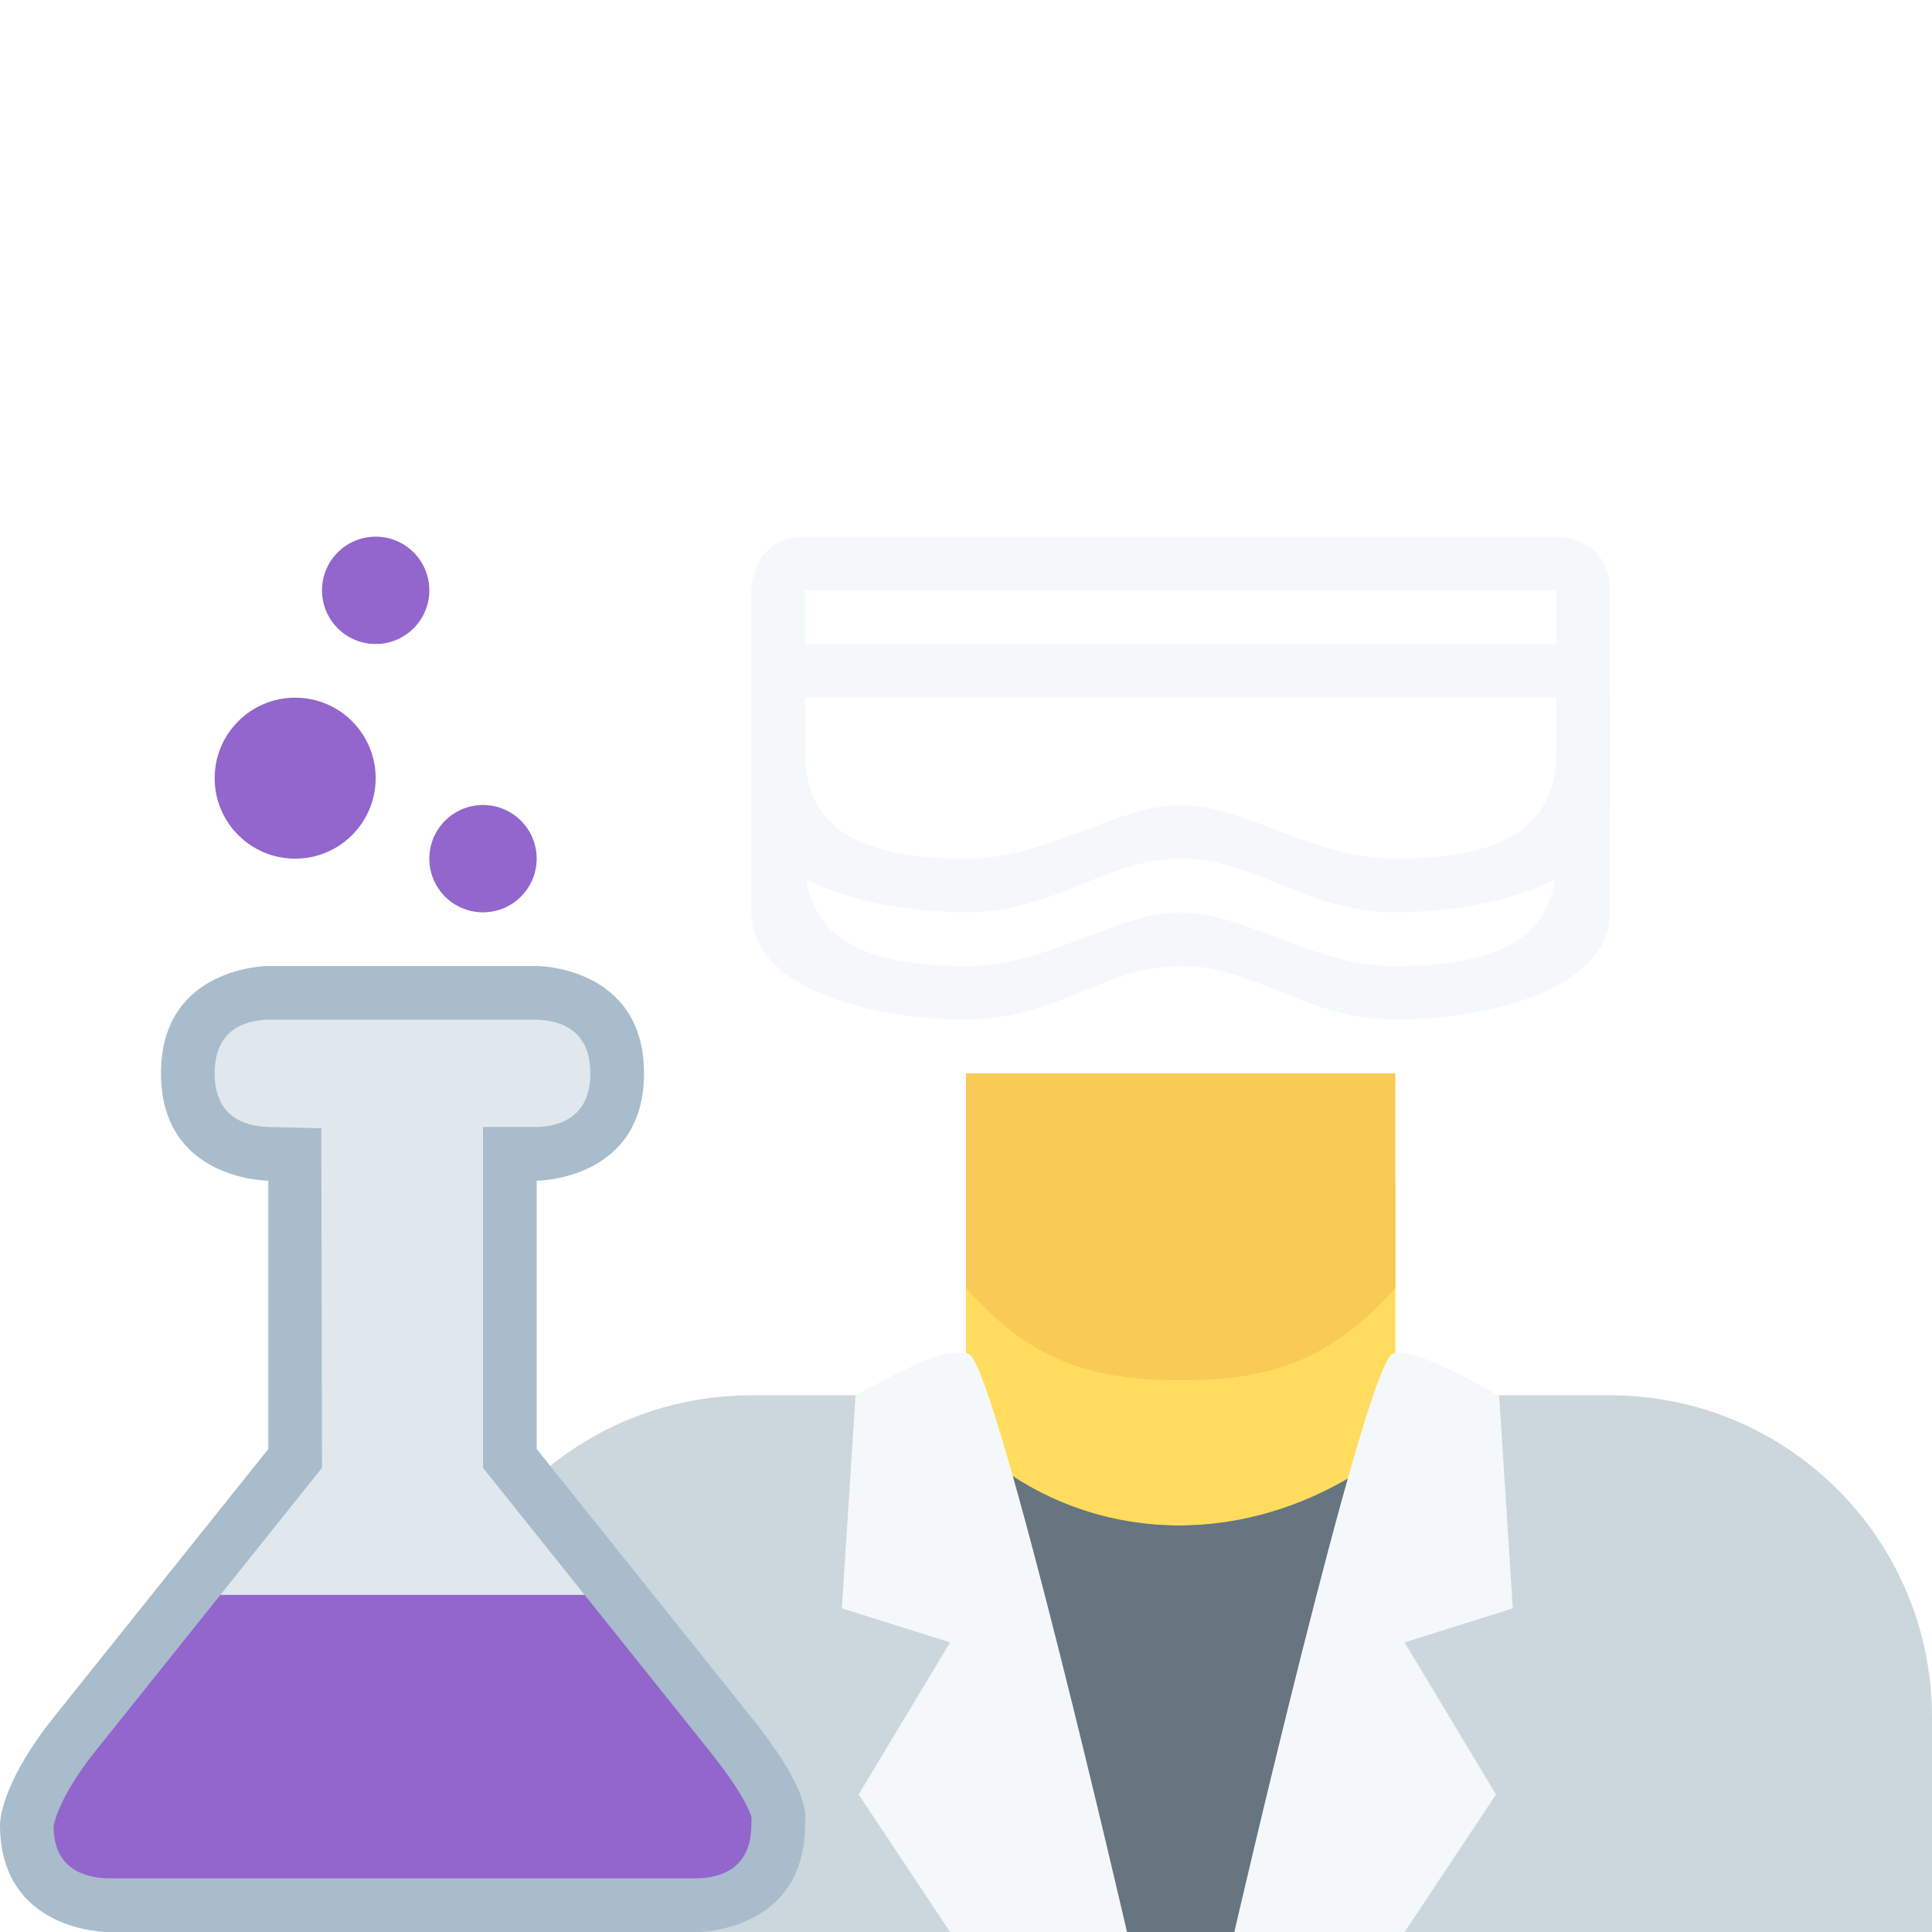 <svg viewBox="0,0 36,36" xmlns="http://www.w3.org/2000/svg" xmlns:ts="data:,a">
	<!-- back hair -->
	<use href="defs.svg#hair_neutral" x="25.597" y="1.071" fill="#FFAC33" ts:skin="hair" ts:gender="neutral"/>
	<use href="defs.svg#hair_back_female" x="21.887" y="4.081" fill="#FFAC33" ts:skin="hair" ts:gender="female"/>
	<!-- body -->
	<path d="M36 36v-4c0-3.314-2.686-6-6-6H14c-3.313 0-6 2.686-6 6v4h28z" fill="#CCD6DD" ts:gender="neutral,male"/>
	<path d="M34.941 36v-4.488c0-3.314-3.685-5.5-7-5.5h-12c-3.313 0-7 2.186-7 5.5V36h26z" fill="#CCD6DD" ts:gender="female"/>
	<!-- neck -->
	<path d="M18 27l4 4 4-4v-5h-8z" fill="#FFDC5D" ts:skin="skin" ts:gender="neutral,male"/>
	<path d="M18.27 28.49c1.466 1.064 5.866 1.064 7.332 0v-5.664H18.27v5.664z" fill="#FFDC5D" ts:skin="skin" ts:gender="female"/>
	<!-- shirt -->
	<path d="M19.059 36L18 26.781s1.41 1.645 4 1.645 4.219-1.645 4.219-1.645L24.996 36h-5.937z" fill="#66757F" ts:gender="neutral,male"/>
	<path d="M19 36l-1.059-9.219s1.41 1.645 4 1.645 4.219-1.645 4.219-1.645L24.938 36H19z" fill="#66757F" ts:gender="female"/>
	<!-- neck shadow -->
	<path d="M18 24c1.216 1.374 2.355 1.719 3.996 1.719 1.639 0 2.787-.346 4.004-1.719v-4h-8v4z" fill="#F9CA55" ts:skin="dark" ts:gender="neutral,male"/>
	<path d="M18.264 24.19c1.022 1.156 2.29 1.469 3.668 1.469 1.379 0 2.647-.312 3.67-1.469v-2.936h-7.338v2.936z" fill="#F9CA55" ts:skin="dark" ts:gender="female"/>
	<!-- face -->
	<use href="defs.svg#face_neutral" x="29.413" y="11.021" fill="#FFDC5D" ts:skin="skin" ts:gender="neutral"/>
	<use href="defs.svg#face_male" x="22" y="14.959" fill="#FFDC5D" ts:skin="skin" ts:gender="male"/>
	<use href="defs.svg#face_female" x="13.675" y="14.729" fill="#FFDC5D" ts:skin="skin" ts:gender="female"/>
	<!-- front hair -->
	<use href="defs.svg#hair_male" x="22" y="1.48" fill="#FFAC33" ts:skin="hair" ts:gender="male"/>
	<use href="defs.svg#hair_front_female" x="21.887" y="4.081" fill="#FFAC33" ts:skin="hair" ts:gender="female"/>
	<!-- ears -->
	<use href="defs.svg#ears_female" x="22" y="14.947" fill="#FFDC5D" ts:skin="skin" ts:gender="female"/>
	<!-- eyes -->
	<use href="defs.svg#eyes_neutral" x="21.875" y="13.688" fill="#662113" ts:skin="eyes2" ts:gender="neutral"/>
	<use href="defs.svg#eyes_male" x="22" y="13.5" fill="#662113" ts:skin="eyes" ts:gender="male"/>
	<use href="defs.svg#eyes_female" x="21.933" y="15.629" fill="#662113" ts:skin="eyes" ts:gender="female"/>
	<!-- nose -->
	<use href="defs.svg#nose_neutral" x="21.874" y="17.977" fill="#C1694F" ts:skin="nose" ts:gender="neutral"/>
	<use href="defs.svg#nose_male" x="22.0" y="17.0" fill="#C1694F" ts:skin="nose" ts:gender="male"/>
	<use href="defs.svg#nose_female" x="21.933" y="19.012" fill="#C1694F" ts:skin="nose" ts:gender="female"/>
	<!-- mouth -->
	<use href="defs.svg#mouth_neutral" x="22" y="22.434" fill="#C1694F" ts:skin="nose" ts:gender="neutral"/>
	<use href="defs.svg#mouth_neutral" x="22" y="21.802" fill="#C1694F" ts:skin="nose" ts:gender="male"/>
	<use href="defs.svg#mouth_female" x="21.887" y="22.555" fill="#DF1F32" ts:gender="female"/>
	<!-- goggles (transparent) -->
	<path d="M14.753 10.75h14.5V16h-14.5z" fill="#FFFFFF66" ts:gender="neutral,male"/>
	<path d="M14.753 12.75h14.5V18h-14.5z" fill="#FFFFFF66" ts:gender="female"/>
	<!-- goggles (layer has hole) -->
	<path d="M29 10H15c-1 0-1 1-1 1v4c0 1.461 2.333 2 4 2s2.599-1 4-1 2.333 1 4 1 4-.539 4-2v-4c0-1-1-1-1-1 Z M29,14 c0 1.325-.852 2-3 2-1.539 0-2.804-1-4-1s-2.461 1-4 1c-2.148 0-3-.675-3-2v-3h14v3z" fill="#F5F8FA" ts:gender="neutral,male"/>
	<path d="M29 12H15c-1 0-1 1-1 1v4c0 1.461 2.333 2 4 2s2.599-1 4-1 2.333 1 4 1 4-.539 4-2v-4c0-1.001-1-1-1-1 Z M29,16 c0 1.325-.852 2-3 2-1.539 0-2.804-1-4-1s-2.461 1-4 1c-2.148 0-3-.675-3-2v-3h14v3z" fill="#F5F8FA" ts:gender="female"/>
	<!-- collar -->
	<path d="M18.081 25.25C18.647 25.816 21 36 21 36h-3.156l-1.704-2.562 1.704-2.835-2.017-.634.254-3.957s1.729-1.033 2-.762m7.838 0C25.353 25.816 23 36 23 36h3.156l1.704-2.562-1.704-2.835 2.017-.634-.254-3.957s-1.729-1.033-2-.762" fill="#F5F8FA" ts:gender="neutral,male"/>
	<path d="M17.941 25.25C18.508 25.816 20.86 36 20.86 36h-3.156L16 33.438l1.704-2.835-2.017-.634.254-3.957s1.729-1.033 2-.762m7.994 0c-.567.566-2.919 10.75-2.919 10.75h3.156l1.704-2.562-1.704-2.835 2.017-.634-.254-3.957s-1.73-1.033-2-.762" fill="#F5F8FA" ts:gender="female"/>
	<!-- beaker -->
	<path d="M10 18H5s-2 0-2 2 2 2 2 2v5l-4 5c-.883 1.104-1 1.821-1 2 0 2 2 2 2 2h11s2 0 2-2c0-.134.153-.559-1-2l-4-5v-5s2 0 2-2-2-2-2-2z" fill="#A8BCCC"/>
	<path d="M9 27.351V21h1c.449-.012 1-.194 1-1 0-.803-.547-.987-1.008-1H5c-.45.012-1 .194-1 1s.55.988 1.012 1l.975.024L6 27.351l-1.894 2.368 3.394 3.5 3.394-3.5L9 27.351z" fill="#E1E8ED"/>
	<path d="M.999 34.034c.001.772.551.954 1.013.966H13c.449-.012 1-.194 1-1v-.041l.006-.082c0-.003-.055-.337-.787-1.252l-2.325-2.906H4.106l-2.325 2.906c-.719.899-.782 1.404-.782 1.409z" fill="#9266CC"/>
	<circle cx="7" cy="11" fill="#9266CC" r="1"/>
	<circle cx="5.5" cy="14.5" fill="#9266CC" r="1.5"/>
	<circle cx="9" cy="16" fill="#9266CC" r="1"/>
</svg>
